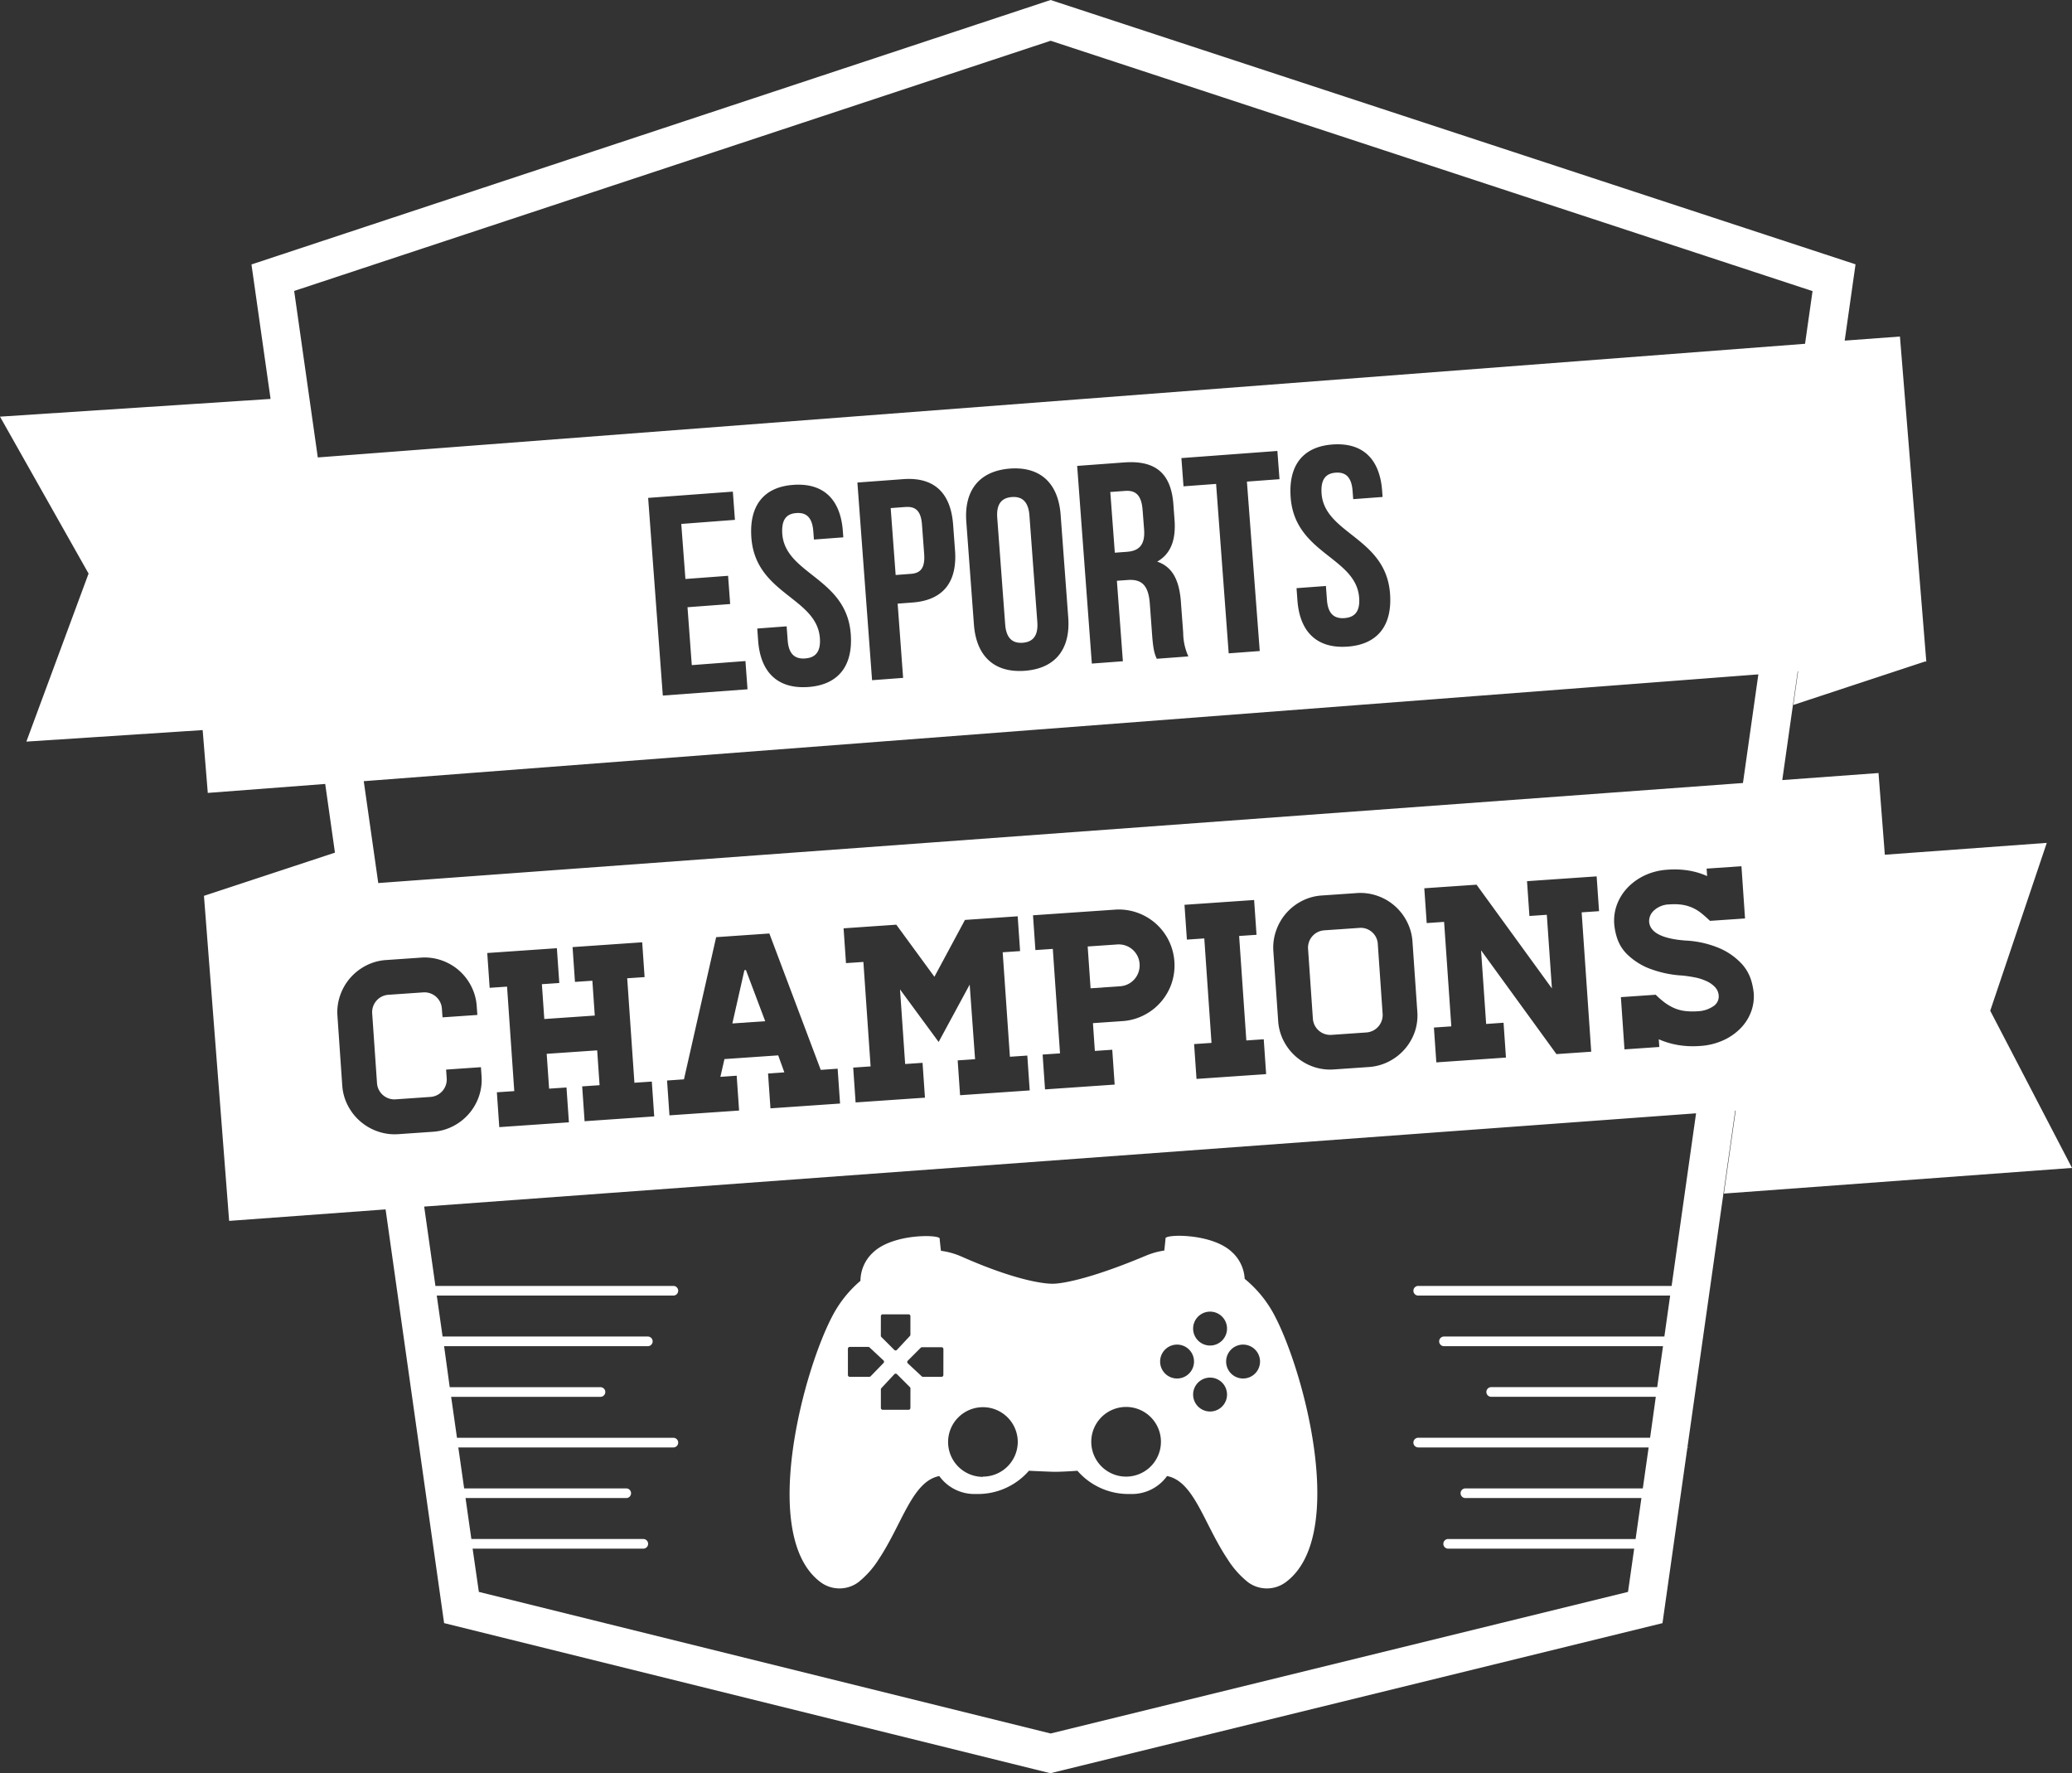 <svg id="Layer_1" data-name="Layer 1" xmlns="http://www.w3.org/2000/svg" viewBox="0 0 508.55 435.17"><rect x="0" y="0" width="508.55" height="435.17" fill="#333333" stroke="none"/><defs><style>.cls-1{fill:#fff;}</style></defs><title>coes-assets</title><path class="cls-1" d="M259.27,361.09h0Z"/><path class="cls-1" d="M312.37,322a28.85,28.85,0,0,0-6.88-8.16,9.52,9.52,0,0,0-3.12-6.57c-4.92-4.66-16.31-4.4-16.31-3.37,0,.37-.14,1.56-.3,3a18.5,18.5,0,0,0-4.44,1.23c-16.94,7.12-22.85,6.91-22.85,6.91s-6.46.42-22.47-6.66a18.66,18.66,0,0,0-5.06-1.42c-.16-1.44-.3-2.65-.3-3,0-1-11.39-1.29-16.31,3.37a9.53,9.53,0,0,0-3.14,7,28.72,28.72,0,0,0-6.42,7.77c-7.44,13.28-18.58,54.72-3.44,66.13a7.79,7.79,0,0,0,9.32.08,22.45,22.45,0,0,0,5-5.61c5.85-8.8,8.24-19.16,14.89-20.46a10.6,10.6,0,0,0,9,4.4,16.57,16.57,0,0,0,13-5.7s4,.2,5.95.25,5.95-.25,5.95-.25a16.57,16.57,0,0,0,13,5.7,10.6,10.6,0,0,0,9-4.4c6.65,1.29,9,11.65,14.89,20.46a22.45,22.45,0,0,0,5,5.61,7.79,7.79,0,0,0,9.32-.08C331,376.7,319.81,335.27,312.37,322Zm-96.17,1a.45.45,0,0,1,.45-.45H223a.45.45,0,0,1,.45.45v4.55a.45.45,0,0,1-.12.31l-3.19,3.42a.45.45,0,0,1-.65,0l-3.17-3.17a.45.45,0,0,1-.13-.32Zm-2.52,14.76a.45.45,0,0,1-.32.13h-4.8a.45.45,0,0,1-.45-.45V331a.45.45,0,0,1,.45-.45h4.55a.45.45,0,0,1,.31.12l3.42,3.19a.45.45,0,0,1,0,.65Zm9.77,7.77a.45.45,0,0,1-.45.45h-6.35a.45.45,0,0,1-.45-.45v-4.55a.45.45,0,0,1,.12-.31l3.19-3.42a.45.45,0,0,1,.65,0l3.17,3.17a.45.45,0,0,1,.13.32Zm8.09-8.09a.45.45,0,0,1-.45.45h-4.55a.45.45,0,0,1-.31-.12l-3.42-3.19a.45.45,0,0,1,0-.65l3.17-3.17a.45.45,0,0,1,.32-.13h4.8a.45.45,0,0,1,.45.45Zm9.71,25a8.55,8.55,0,1,1,8.55-8.55A8.55,8.55,0,0,1,241.25,362.38ZM297,321.89a4.16,4.16,0,1,1-4.16,4.16A4.16,4.16,0,0,1,297,321.89Zm-20.61,40.49a8.55,8.55,0,1,1,8.55-8.55A8.55,8.55,0,0,1,276.42,362.38Zm12.51-24.08a4.16,4.16,0,1,1,4.16-4.16A4.16,4.16,0,0,1,288.93,338.3Zm8.1,8.1a4.16,4.16,0,1,1,4.16-4.16A4.16,4.16,0,0,1,297,346.4Zm8.1-8.1a4.16,4.16,0,1,1,4.16-4.16A4.16,4.16,0,0,1,305.13,338.3Z"/><path class="cls-1" d="M246.71,153.25c.26,3.47,1.88,4.67,4.3,4.49s3.85-1.61,3.59-5.08l-1.94-26.19c-.26-3.47-1.88-4.67-4.31-4.49s-3.85,1.61-3.59,5.08Z"/><path class="cls-1" d="M226.83,136l-.54-7.28c-.26-3.46-1.66-4.48-4.08-4.3l-3.6.27,1.22,16.42,3.6-.27C225.85,140.72,227.08,139.51,226.83,136Z"/><path class="cls-1" d="M280.44,125.17c-.26-3.46-1.55-4.9-4.25-4.7l-3.68.27,1.11,14.9,3-.22c2.84-.21,4.48-1.59,4.19-5.47Z"/><path class="cls-1" d="M336.71,228.72a4.14,4.14,0,0,0-3.11-1l-8.55.59a4.28,4.28,0,0,0-4,4.57l1.18,17.09a4.28,4.28,0,0,0,4.57,4l8.55-.59a4.29,4.29,0,0,0,4-4.57l-1.18-17.09A4.13,4.13,0,0,0,336.71,228.72Z"/><path class="cls-1" d="M508.55,286.62l-20.07-38.57,13.88-41.2-39.75,2.91-1.55-20.05-23.62,1.73,3.79-26.69h.09L440.16,173l32.26-10.64.37,0-6.47-79.77-13.56,1,2.66-18.72L257.86,0,61.72,64.9l4.69,33L0,102.25l21.74,38.51L6.47,182l43.27-2.83L51,194.59l28.82-2.2,2.39,16.86-32.15,10.6,6.18,79.77,38.4-2.82L109,398.33l148.81,36.84,150.23-36.83,6.12-43.13h.57c.13,0-.11,0-.56-.06l.32-2.27c.23,0,.34,0,.24,0h-.24l11.4-80.34H426l-2.89,20.38Zm-118-28.52-8.54.59-18.5-25.47,1.25,18.07,4.27-.3.59,8.55-17.09,1.18-.59-8.55,4.27-.29-1.77-25.64-4.27.29-.59-8.54,12.82-.88,18.5,25.46-1.25-18.07-4.27.29-.59-8.54,17.09-1.18.59,8.54-4.27.29ZM92.84,216.71l-3.56-25L431.57,165.5l-3.78,26.66Zm254.4,36.52a12.9,12.9,0,0,1-6.37,7.28,12.57,12.57,0,0,1-4.91,1.35l-8.55.59a12.52,12.52,0,0,1-5.08-.66,13,13,0,0,1-7.27-6.34,12.44,12.44,0,0,1-1.35-4.94l-1.18-17.09a12.51,12.51,0,0,1,.67-5,12.89,12.89,0,0,1,6.33-7.31,12.47,12.47,0,0,1,4.94-1.35l8.55-.59a12.58,12.58,0,0,1,5,.66,12.82,12.82,0,0,1,7.31,6.37,12.52,12.52,0,0,1,1.35,4.91l1.18,17.09A12.5,12.5,0,0,1,347.24,253.24ZM295.58,230.3l-4.27.29-.59-8.54,17.09-1.18.59,8.54-4.27.29,1.77,25.64,4.27-.29.59,8.55-17.09,1.18-.59-8.55,4.27-.29Zm-26.86,27.61,4.27-.29.59,8.55-17.09,1.18-.59-8.55,4.27-.29-1.77-25.64-4.27.29-.59-8.54,20.08-1.38a13.48,13.48,0,0,1,5.39.7,13.66,13.66,0,0,1,7.8,6.79,13.83,13.83,0,0,1,.73,10.65,13.73,13.73,0,0,1-6.79,7.77,13.43,13.43,0,0,1-5.24,1.44l-7.26.5ZM238,241.63l-7.62,14.08-9.48-12.9,1.26,18.31,4.27-.29.59,8.55L210,270.55l-.59-8.55,4.27-.29-1.77-25.64-4.27.29-.59-8.54,12.94-.89,9.35,12.78,7.5-13.95,12.94-.89.59,8.54-4.27.29,1.77,25.64,4.27-.29.59,8.55-17.09,1.18-.59-8.55,4.27-.29ZM191,259l-13.19.91-1,4.36,4-.28.59,8.55-17.09,1.18-.59-8.55,4.15-.29,7.9-34.89,13.06-.9,12.61,33.47,4.15-.29.59,8.55L189.1,272l-.59-8.55,4-.28Zm-44.43-1.23-12.39.85.59,8.55,4.27-.29.59,8.55-17.09,1.18-.59-8.55,4.27-.29-1.77-25.64-4.27.29-.59-8.54,17.09-1.18.59,8.54-4.27.29.59,8.55,12.39-.85-.59-8.55-4.27.29-.59-8.54,17.09-1.18.59,8.54-4.27.29,1.77,25.64,4.27-.29.59,8.55-17.09,1.18-.59-8.55,4.27-.29Zm21.66-115.68,10.47-.78.51,6.93-10.47.78,1.05,14.21,13.17-1,.51,6.93-20.79,1.54-3.6-48.51,20.79-1.54.51,6.93-13.17,1ZM192,131c.74,10,15.78,10.75,16.81,24.6.58,7.76-3,12.48-10.46,13s-11.7-3.59-12.27-11.35l-.22-3,7.21-.54.26,3.46c.26,3.47,1.87,4.6,4.3,4.42s3.86-1.54,3.6-5c-.74-10-15.78-10.74-16.81-24.6-.58-7.76,2.91-12.48,10.32-13s11.56,3.6,12.13,11.36l.11,1.52-7.21.54-.15-2c-.26-3.47-1.74-4.68-4.17-4.5S191.78,127.5,192,131Zm29.66,35.36-7.62.57-3.6-48.51,11.23-.83c7.62-.57,11.68,3.38,12.26,11.14l.47,6.31c.58,7.76-2.85,12.27-10.48,12.83l-3.6.27ZM247.84,115c7.49-.56,11.91,3.58,12.48,11.34l1.87,25.23c.57,7.76-3.19,12.5-10.67,13.05s-11.9-3.58-12.48-11.34l-1.87-25.23C236.6,120.34,240.36,115.6,247.84,115Zm42,32.77.56,7.49a14.33,14.33,0,0,0,1.27,5.83l-7.76.58c-.51-1.22-.85-2-1.14-5.91l-.56-7.62c-.33-4.51-2-6.06-5.45-5.8l-2.63.19,1.47,19.75-7.62.57-3.6-48.51,11.5-.85c7.9-.59,11.57,2.83,12.12,10.32l.28,3.81c.37,5-1,8.36-4.26,10.21C288,139.18,289.48,142.76,289.85,147.81Zm19.35,12-7.62.57-3.09-41.58-8,.59-.52-6.93,23.56-1.75.52,6.93-8,.59Zm15.17-38.68c.74,10,15.78,10.75,16.81,24.6.58,7.76-3,12.48-10.46,13s-11.7-3.59-12.27-11.35l-.22-3,7.21-.53.26,3.46c.26,3.47,1.87,4.6,4.3,4.42s3.86-1.54,3.6-5c-.74-10-15.78-10.75-16.81-24.61-.58-7.76,2.91-12.48,10.32-13s11.56,3.6,12.13,11.36l.11,1.52-7.21.54-.15-2c-.26-3.47-1.74-4.68-4.17-4.5S324.11,117.68,324.37,121.14ZM78,112.26l-5.8-40.86L257.87,10l187,61.44-1.84,12.93ZM92.64,277.64a13,13,0,0,1-7.27-6.34A12.44,12.44,0,0,1,84,266.36l-1.18-17.09a12.51,12.51,0,0,1,.67-5A12.91,12.91,0,0,1,86,239.95a13.06,13.06,0,0,1,3.87-3,12.49,12.49,0,0,1,4.94-1.35l8.54-.59a12.58,12.58,0,0,1,5,.66,12.83,12.83,0,0,1,7.31,6.37,12.52,12.52,0,0,1,1.35,4.91l.15,2.13-8.55.59-.15-2.13a4.29,4.29,0,0,0-4.57-4l-8.54.59a4.28,4.28,0,0,0-4,4.57l1.18,17.09a4.28,4.28,0,0,0,4.57,4l8.54-.59a4.29,4.29,0,0,0,4-4.57l-.15-2.14,8.55-.59.15,2.14a12.5,12.5,0,0,1-.66,5.08,12.92,12.92,0,0,1-6.37,7.28,12.57,12.57,0,0,1-4.91,1.35l-8.54.59A12.49,12.49,0,0,1,92.64,277.64Zm255.45,77.58h56.55l-1.43,10.05H359.67a1.18,1.18,0,1,0,0,2.37h43.2l-1.43,10.05h-46a1.18,1.18,0,1,0,0,2.37h45.65l-1.51,10.61L257.87,425.42,117.53,390.67,116,380.06h41.89a1.18,1.18,0,1,0,0-2.37H115.69l-1.43-10.05H153.7a1.18,1.18,0,1,0,0-2.37H113.92l-1.43-10.05h52.78a1.18,1.18,0,1,0,0-2.37H112.16l-1.43-10.05h36.65a1.18,1.18,0,0,0,0-2.37h-37L109,330.37h50a1.18,1.18,0,1,0,0-2.37H108.63l-1.43-10.05h58.07a1.18,1.18,0,0,0,0-2.37H106.87l-2.76-19.47,312.17-22.89-6,42.36H348.09a1.18,1.18,0,0,0,0,2.37h61.83L408.5,328H354.41a1.18,1.18,0,0,0,0,2.37h53.76l-1.43,10.05H366a1.18,1.18,0,1,0,0,2.37H406.4L405,352.84H348.09a1.18,1.18,0,0,0,0,2.37Zm74.67-99.83a16.11,16.11,0,0,1-5.46,1.3,22.43,22.43,0,0,1-5.63-.26,20.32,20.32,0,0,1-4.54-1.38l.13,1.89-8.55.59-.88-12.82,8.55-.59a20.17,20.17,0,0,0,2.31,2,12.05,12.05,0,0,0,2.3,1.31,9.55,9.55,0,0,0,2.56.68,16,16,0,0,0,3.16.06,7.23,7.23,0,0,0,3.78-1.21,2.83,2.83,0,0,0,1.35-2.58,3.39,3.39,0,0,0-.95-2.18,6.78,6.78,0,0,0-2.16-1.47,12.62,12.62,0,0,0-2.82-.88c-1-.19-2-.34-3-.44a26.67,26.67,0,0,1-8.47-1.87,16.39,16.39,0,0,1-5-3.27,9.9,9.9,0,0,1-2.47-3.84,15,15,0,0,1-.77-3.6,11.32,11.32,0,0,1,.73-5,12.19,12.19,0,0,1,2.69-4.14,14.17,14.17,0,0,1,4.22-2.93,15.41,15.41,0,0,1,5.37-1.32,21.58,21.58,0,0,1,5.47.24A18.6,18.6,0,0,1,419,215l-.13-1.83,8.55-.59.88,12.82-8.6.59c-.75-.72-1.47-1.36-2.16-1.91a10.28,10.28,0,0,0-2.17-1.32,10.1,10.1,0,0,0-2.47-.72,13.9,13.9,0,0,0-3.1-.09,5.75,5.75,0,0,0-3.85,1.49,3.52,3.52,0,0,0-1.19,2.72q.27,4,8.91,4.66a24.4,24.4,0,0,1,8.63,2,16.31,16.31,0,0,1,5.06,3.58,10.6,10.6,0,0,1,2.39,4,16.06,16.06,0,0,1,.68,3.3,10.75,10.75,0,0,1-.74,4.84,11.61,11.61,0,0,1-2.67,4A14.1,14.1,0,0,1,422.76,255.39Z"/><polygon class="cls-1" points="182.71 238.09 179.75 251.17 187.81 250.61 183.08 238.06 182.71 238.09"/><path class="cls-1" d="M279.7,236.55a5.12,5.12,0,0,0-5.48-4.77l-7.26.5.71,10.26,7.26-.5a5.12,5.12,0,0,0,4.77-5.48Z"/></svg>